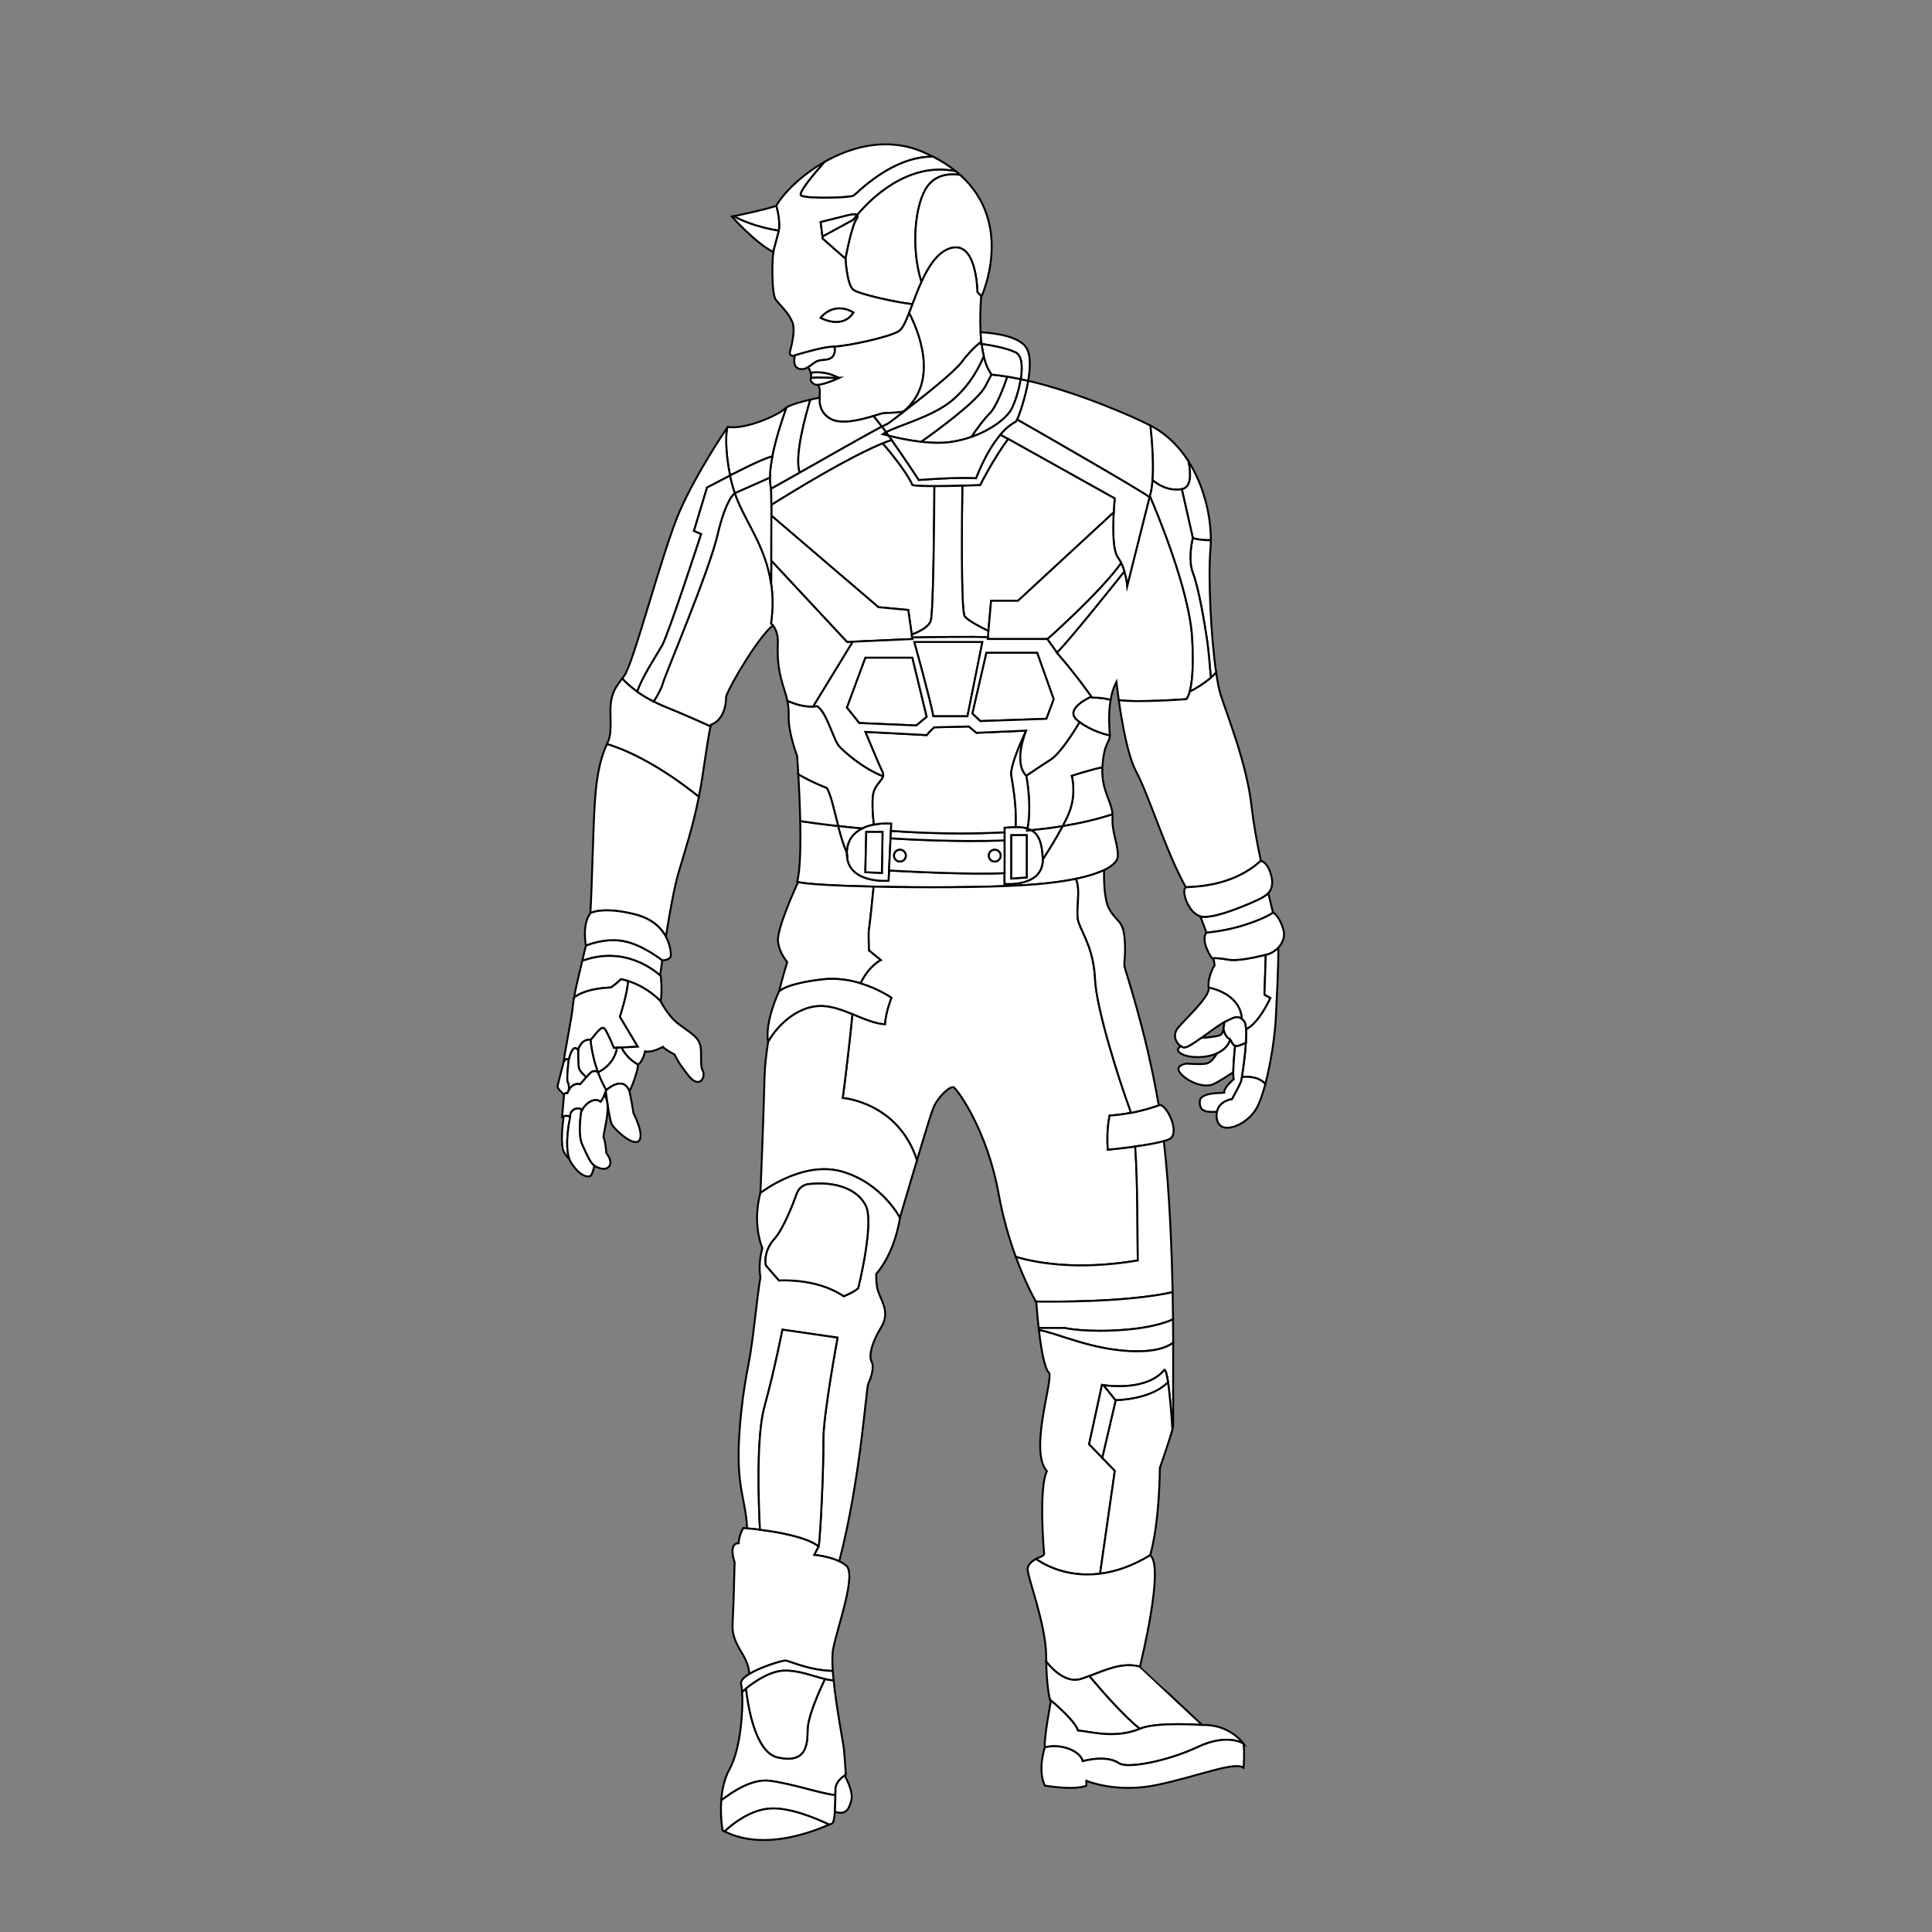 <?xml version="1.0" encoding="utf-8"?>
<!-- Generator: Adobe Illustrator 25.2.0, SVG Export Plug-In . SVG Version: 6.00 Build 0)  -->
<svg version="1.1" baseProfile="tiny" id="Layer_1" xmlns="http://www.w3.org/2000/svg" xmlns:xlink="http://www.w3.org/1999/xlink"
	 x="0px" y="0px" viewBox="0 0 1000 1000" overflow="visible" xml:space="preserve">
<rect x="0" y="0" width="1000" height="1000" fill="#808080" stroke="none"/>
<path fill="#FFFFFF" stroke="#000000" stroke-miterlimit="10" d="M496.99,90.55c-4.22-0.66-11.93-0.79-16.78,5.68
	c-6.61,8.82-8.87,31.83-3.25,49.69c-1.74,3.83-3.26,7.83-4.64,11.51c-7.6-0.71-27.45-5.06-30.61-7.38c-3.38-2.5-4.1-16.22-4.1-16.22
	s3.03-16.75,5.71-20.49c0.79-1.1,0.74-1.73,0.28-2.06c6.01-7.22,25.73-27.91,51.02-22.73C495.45,89.21,496.23,89.87,496.99,90.55z"
	/>
<path fill="#FFFFFF" stroke="#000000" stroke-miterlimit="10" d="M482.91,81.08c-21.44-0.13-39.19,18.98-41.02,20.14
	c-1.96,1.25-24.59,1.78-27.27,0c-1.76-1.17,6.3-10.85,12-17.32c14.31-8.2,32.76-13.03,50.91-5.32
	C479.42,79.38,481.21,80.22,482.91,81.08z"/>
<path fill="#FFFFFF" stroke="#000000" stroke-miterlimit="10" d="M443.6,111.28c6.01-7.22,25.73-27.91,51.02-22.73
	c-3.33-2.67-7.18-5.18-11.69-7.47c-0.01,0-0.01,0-0.02,0c-21.44-0.13-39.19,18.98-41.02,20.14c-1.96,1.25-24.59,1.78-27.27,0
	c-1.76-1.17,6.3-10.85,12-17.32c-12.17,6.98-21.35,16.39-24.81,22.62c0.91,3.3,1.94,8.42,1.29,12.92l-2.93,10.91
	c0.07,0.04,0.13,0.07,0.2,0.1c-0.72,1.96-1.25,21.56,1.24,24.77c2.5,3.21,6.42,6.41,8.56,11.58c1.52,3.68-0.21,11.34-1.33,15.44
	c-0.32,1.18,0.78,2.24,1.94,1.89c0.22-0.06,0.44-0.13,0.68-0.21c5.34-1.6,15.45-4.46,19.56-4.46c0.25,0,0.53-0.01,0.85-0.03
	c6.8-0.36,27.58-4.59,33.37-7.99c1.8-1.05,3.48-4.71,5.35-9.48c0.56-1.42,1.13-2.95,1.73-4.53c-7.6-0.71-27.45-5.06-30.61-7.38
	c-3.38-2.5-4.1-16.22-4.1-16.22l-11.76-10.33l-0.14-1.11l-0.93-7.45l14.26-3.56C439.04,111.38,442.5,110.49,443.6,111.28z
	 M441.71,161.75c-5.82,9.03-16.93,2.74-16.93,2.74S431.26,155.69,441.71,161.75z"/>
<path fill="#FFFFFF" stroke="#000000" stroke-miterlimit="10" d="M403.1,119.44c-11.92-2.01-19.51-5.39-23.38-7.53
	c3.33-0.67,14.96-3.07,22.07-5.35c0.01-0.01,0.01-0.03,0.02-0.04C402.72,109.82,403.75,114.94,403.1,119.44z"/>
<path fill="#FFFFFF" stroke="#000000" stroke-miterlimit="10" d="M403.1,119.44l-2.93,10.91c-8.56-4.05-21.37-18.26-21.37-18.26
	s0.33-0.06,0.92-0.18C383.59,114.05,391.18,117.43,403.1,119.44z"/>
<path fill="#FFFFFF" stroke="#000000" stroke-miterlimit="10" d="M508.01,153.44l-0.16-0.17l-1.98-2.15c0,0-0.18-28.16-14.97-22.28
	c-6.07,2.41-10.46,9.41-13.94,17.08c-5.62-17.86-3.36-40.87,3.25-49.69c4.85-6.47,12.56-6.34,16.78-5.68l0.01,0.01
	C525.44,115.99,508.01,153.44,508.01,153.44z"/>
<path fill="#FFFFFF" stroke="#000000" stroke-miterlimit="10" d="M443.32,113.34c-2.68,3.74-5.71,20.49-5.71,20.49l-11.76-10.33
	l-0.14-1.11l16-8.7c0,0,0.65-0.92,1.89-2.41C444.06,111.61,444.11,112.24,443.32,113.34z"/>
<path fill="#FFFFFF" stroke="#000000" stroke-miterlimit="10" d="M443.6,111.28c-1.24,1.49-1.89,2.41-1.89,2.41l-16,8.7l-0.93-7.45
	l14.26-3.56C439.04,111.38,442.5,110.49,443.6,111.28z"/>
<path fill="#FFFFFF" stroke="#000000" stroke-miterlimit="10" d="M430.54,185.04c-2.13,1.66-4.63,0.95-7.24,1.78
	c-1.49,0.47-3.09,2.1-4.97,3.19c-1.41,0.84-2.99,1.36-4.78,0.85c-3.09-0.89-2.56-4.94-2.09-6.94c5.34-1.6,15.45-4.46,19.56-4.46
	c0.25,0,0.53-0.01,0.85-0.03C432.64,181.25,431.9,183.99,430.54,185.04z"/>
<path fill="#FFFFFF" stroke="#000000" stroke-miterlimit="10" d="M434.23,195.61c0,0-0.03,0.02-0.1,0.05
	c-1.11,0.1-10.25-0.48-14.4-0.05c0.26-0.78,0.17-1.71-0.11-2.66C422.51,192.45,428.01,192.22,434.23,195.61z"/>
<path fill="#FFFFFF" stroke="#000000" stroke-miterlimit="10" d="M467.69,213c-4.74,1.03-8.94,0.41-11.72,1.15
	c-0.84,0.22-2.17,0.65-3.8,1.15c-6.22,1.9-16.93,4.82-22.58,1.34c-5.03-3.1-5.5-7.45-5.38-10.82c0.05-1.41,0.2-2.64,0.16-3.55
	c-0.05-1.27-0.51-2.32-1.05-3.11c3.55-0.2,9.94-3.1,10.81-3.5c0.1-0.01,0.14-0.03,0.1-0.05c-6.22-3.39-11.72-3.16-14.61-2.66
	c-0.29-1.02-0.8-2.06-1.29-2.94c1.88-1.09,3.48-2.72,4.97-3.19c2.61-0.83,5.11-0.12,7.24-1.78c1.36-1.05,2.1-3.79,1.33-5.61
	c6.8-0.36,27.58-4.59,33.37-7.99c1.8-1.05,3.48-4.71,5.35-9.48C474.96,170.34,486.73,197.22,467.69,213z"/>
<path fill="#FFFFFF" stroke="#000000" stroke-miterlimit="10" d="M434.13,195.66c-0.87,0.4-7.26,3.3-10.81,3.5h-0.01
	c-0.68,0.04-1.26-0.02-1.67-0.22c-2.73-1.31-1.91-3.33-1.91-3.33C423.88,195.18,433.02,195.76,434.13,195.66z"/>
<path fill="#FFFFFF" stroke="#000000" stroke-miterlimit="10" d="M452.34,409.59c-1.6,4.76,0,17.24,0,17.24
	c-2.02,0.39-4.15,1.02-6.13,2.01c-4.43-0.41-8.57-0.85-12.35-1.28c-2.16-8.23-3.9-16.49-5.87-19.63
	c-6.35-2.48-11.48-5.18-14.78-7.09c-0.33-5.77-0.61-9.54-0.61-9.54s-4.63-12-4.39-20.56c0.09-3.25-0.18-5.73-0.65-8.02
	c3.88,1.72,8.66,3.2,13.34,3c0.7-0.03,1.4-0.1,2.1-0.21c4.99,3.21,8.44,17.47,11.35,20.68c2.5,2.75,11.63,11.14,22.72,15.6
	C456.54,404.02,453.58,405.93,452.34,409.59z"/>
<path fill="#FFFFFF" stroke="#000000" stroke-miterlimit="10" d="M575.84,421.5c-8.03,2.63-16.74,4.63-25.83,6.12
	c1.51-2.85,2.8-5.54,3.62-7.75c3.57-9.62,1.07-18.36,1.07-18.36s10-3.23,15.89-4.39C569.93,408.84,575.41,414.74,575.84,421.5z"/>
<path fill="#FFFFFF" stroke="#000000" stroke-miterlimit="10" d="M574.44,380.62c-0.02,3.95-2.9,3.34-3.82,15.9
	c-0.01,0.2-0.03,0.4-0.03,0.6c-5.89,1.16-15.89,4.39-15.89,4.39s2.5,8.74-1.07,18.36c-0.82,2.21-2.11,4.9-3.62,7.75
	c-5.26,0.86-10.65,1.55-16.11,2.1c-0.64-0.38-1.34-0.67-2.09-0.9v-0.01c2.39-12.31-0.63-27.3-0.63-27.3s6.24-4.27,12.65-8.37
	c4.79-3.06,11.75-14.01,14.98-19.38C564.67,377.95,570.77,379.82,574.44,380.62z"/>
<path fill="#FFFFFF" stroke="#000000" stroke-miterlimit="10" d="M574.43,380.13c0.01,0.17,0.01,0.34,0.01,0.49
	c-3.67-0.8-9.77-2.67-15.63-6.86c-0.24-0.17-0.48-0.34-0.72-0.52c-6.74-5.04,1.47-10.17,6.74-12.71c0.24,0.34,0.37,0.53,0.37,0.53
	s5.92-0.09,9.64,1.22C573.49,370.04,574.3,377.6,574.43,380.13z"/>
<path fill="#FFFFFF" stroke="#000000" stroke-miterlimit="10" d="M578.58,443.22c-0.14,2.29-2.29,4.81-7.15,7.14
	c-3.42,1.65-8.19,3.2-14.54,4.52c-7.08,1.46-16.13,2.63-27.49,3.31c-20.05,1.19-51.78,1.31-77.2,0.73
	c-19.35-0.43-35.05-1.28-39.12-2.36h-0.01c-0.19-0.05-0.34-0.1-0.47-0.15c1.63-5.91,1.87-18.72,1.6-31.42
	c4.07,0.61,10.9,1.58,19.66,2.57c1.29,4.96,2.73,9.9,4.47,13.72v0.01c-0.33,16.48,21.58,14.58,21.58,14.58l0.25-5.31
	c7.79,0.44,42.37,2.27,59.79,1.35v5.57c0,0,19.82,1.91,19.79-12.64c2.62-4.07,6.96-11,10.27-17.22c9.09-1.49,17.8-3.49,25.83-6.12
	c0.04,0.54,0.04,1.09,0.01,1.64C575.38,430.74,578.94,437.51,578.58,443.22z"/>
<path fill="#FFFFFF" stroke="#000000" stroke-miterlimit="10" d="M433.86,427.56c-8.76-0.99-15.59-1.96-19.66-2.57
	c-0.19-8.9-0.62-17.76-0.99-24.15c3.3,1.91,8.43,4.61,14.78,7.09C429.96,411.07,431.7,419.33,433.86,427.56z"/>
<path fill="#FFFFFF" stroke="#000000" stroke-miterlimit="10" d="M441.42,332.15l-20.52,33.57c-4.68,0.2-9.46-1.28-13.34-3v-0.01
	c-0.79-3.74-2.14-6.92-3.39-11.93c-2.02-8.08-1.67-14.85-1.55-18.41c0.1-3.05-0.75-6.54-2.56-8.67c-0.31-0.36-0.64-0.69-1-0.96
	c1.11-7.67,0.99-14.47,0.08-20.62c0.03-2.89,0.06-7.15,0.08-11.97l39.28,42.13L441.42,332.15z"/>
<path fill="#FFFFFF" stroke="#000000" stroke-miterlimit="10" d="M407.12,210.87c-1.96,5.43-5.45,15.74-7.34,25.34v0.01
	c-6.07,1.52-21.89,9.93-21.89,9.93c-2.61-12.24-2.3-23.39-1.28-25.08c0.02-0.03,0.03-0.05,0.04-0.06c0-0.02,0.01-0.03,0.01-0.03
	c9.54,1.52,26.47-6.33,29.59-9.45C406.47,211.31,406.76,211.09,407.12,210.87z"/>
<path fill="#FFFFFF" stroke="#000000" stroke-miterlimit="10" d="M413.97,244.62c-7.69,4.36-13.59,7.7-14.85,8.35
	c-0.46-1.63-0.65-3.6-0.63-5.78c0.03-3.29,0.53-7.06,1.29-10.97v-0.01c1.89-9.6,5.38-19.91,7.34-25.34
	c2.44-1.51,7.8-2.98,12.33-4.02C417.2,214.24,410.96,236.35,413.97,244.62z"/>
<path fill="#FFFFFF" stroke="#000000" stroke-miterlimit="10" d="M456.46,220.78c-8.5,4.54-28.46,15.89-42.49,23.84
	c-3.01-8.27,3.23-30.38,5.48-37.77c1.8-0.42,3.46-0.77,4.76-1.03c-0.12,3.37,0.35,7.72,5.38,10.82c5.65,3.48,16.36,0.56,22.58-1.34
	C453.46,216.84,454.92,218.71,456.46,220.78z"/>
<path fill="#FFFFFF" stroke="#000000" stroke-miterlimit="10" d="M615.83,357.92c-0.87,3.25-1.78,3.98-1.78,3.98
	s-25.74,1.9-34.98,0.47c-0.5-3.56-0.92-6.82-1.23-9.5c-1.51,2.94-2.44,6.19-3,9.41c-3.72-1.31-9.64-1.22-9.64-1.22
	s-0.13-0.19-0.37-0.53c-1.67-2.35-8.66-12.09-16.5-21.12l-0.03-0.05l-1.2-1.67c6.02-5.79,28.86-34.39,34.89-41.97
	c1.19,3.96,1.47,7.42,1.47,7.42l11.52-45.8c0.07-0.2,0.14-0.41,0.21-0.62c3.75,8.69,20.47,48.68,21.89,73.51
	C617.97,345.8,616.93,353.84,615.83,357.92z"/>
<path fill="#FFFFFF" stroke="#000000" stroke-miterlimit="10" d="M521.42,194.94c-1.9,5.65-5.74,15.83-9.31,19.27
	c-2.6,2.5-6.31,7.57-9.28,11.95h-0.01c-3.43,1.2-7.14,2.13-11.03,2.66c-4.67,0.63-9.94,0.44-15.06-0.14
	c9.22-6.54,29.26-21.2,33.24-28.73c1.33-2.52,2.39-4.57,3.22-6.2c0.04,0.05,0.07,0.09,0.11,0.14
	C515.93,194.13,518.64,194.48,521.42,194.94z"/>
<path fill="#FFFFFF" stroke="#000000" stroke-miterlimit="10" d="M528.33,196.24c-0.95,5.99-3.07,12.25-4.64,15.29
	c-2.41,4.71-10.32,10.94-20.86,14.63c2.97-4.38,6.68-9.45,9.28-11.95c3.57-3.44,7.41-13.62,9.31-19.27
	C523.69,195.31,526,195.75,528.33,196.24z"/>
<path fill="#FFFFFF" stroke="#000000" stroke-miterlimit="10" d="M513.19,193.75c-0.83,1.63-1.89,3.68-3.22,6.2
	c-3.98,7.53-24.02,22.19-33.24,28.73c-6.3-0.72-12.37-2.03-16.77-3.13c-0.45-0.64-0.91-1.26-1.36-1.88
	c6.92-3.69,24.29-8.05,34.44-16.65c9.54-8.09,14.39-18.37,16.15-22.75C510.08,188.04,511.38,191.32,513.19,193.75z"/>
<path fill="#FFFFFF" stroke="#000000" stroke-miterlimit="10" d="M521.85,227.22c-7.72,10.37-14.47,23.88-14.47,23.88
	s-3.97,0.16-9.27,0.3c-4.41,0.12-9.75,0.23-14.47,0.23c-5.24,0-9.72-0.13-11.39-0.53c-2.91-6.77-12.11-17.79-15.43-21.66
	c1.67-0.68,3.24-1.27,4.68-1.74c7.07,9.98,14.07,20.73,14.07,20.73s20.5-1.61,29.59-0.9c4.5-11.37,9-18.31,12.65-22.56
	L521.85,227.22z"/>
<path fill="#FFFFFF" stroke="#000000" stroke-miterlimit="10" d="M596.57,248.53c-0.24,3.13-0.67,5.96-1.38,8.19
	c-0.07,0.21-0.14,0.42-0.21,0.62c-5.64-4.19-58.38-34.4-68.53-40.2c1.36-3.02,4.28-11.61,5.73-20.04
	c26.23,6.15,54.41,18.58,63.3,23.18C596.18,226.59,597.29,238.95,596.57,248.53z"/>
<path fill="#FFFFFF" stroke="#000000" stroke-miterlimit="10" d="M611.71,253.2c-0.05,0.02-0.11,0.03-0.16,0.04
	c-6.96,1.06-12.35-2.47-14.98-4.71c0.72-9.58-0.39-21.94-1.09-28.25c0.65,0.34,1.2,0.63,1.64,0.88c7.68,4.36,13.65,10.66,18.15,17.8
	C616.54,245.52,616.59,252.32,611.71,253.2z"/>
<path fill="#FFFFFF" stroke="#000000" stroke-miterlimit="10" d="M626.73,279.61c-5.75,0.12-9.31-1.07-9.31-1.07l-0.03-0.11
	l-0.39-1.75l-5.29-23.48c4.88-0.88,4.83-7.68,3.56-14.24C623.45,251.93,626.79,267.68,626.73,279.61z"/>
<path fill="#FFFFFF" stroke="#000000" stroke-miterlimit="10" d="M652.62,445.55c-14,12.78-32.21,13.35-38.84,13.71
	c-10.55-19.01-18.85-47.14-25.81-60.12c-4.09-7.64-7.09-24.11-8.9-36.77c9.24,1.43,34.98-0.47,34.98-0.47s0.91-0.73,1.78-3.98
	c3.3-1.66,7.25-4.03,10.88-7.2c0.95-0.83,1.87-1.71,2.76-2.65c0.73,4.98,1.53,9.07,2.4,11.74c4.1,12.66,13.55,35.82,16.04,58.28
	C648.84,426.44,650.64,436.21,652.62,445.55z"/>
<path fill="#FFFFFF" stroke="#000000" stroke-miterlimit="10" d="M658.91,472.38c0,0-3.1,2.56-13.79,6.12
	c-10.69,3.57-20.7,4.23-20.7,4.23c-0.9-2.66-1.95-5.51-3.18-8.46c6.54,2.02,27.44-7.29,30.89-9.07c1.45-0.75,3.06-1.62,4.3-2.93
	C657.34,466.05,658.19,469.49,658.91,472.38z"/>
<path fill="#FFFFFF" stroke="#000000" stroke-miterlimit="10" d="M657.59,516.52c0,0-5.81,13.09-12.66,16.27
	c-0.15-2.09-0.49-3.67-1.12-4.38c-0.35-0.4-0.7-0.73-1.04-1c-0.92-13.6-17.14-16.2-17.14-16.2c-0.8-4.64,2.5-11.08,2.97-11.37
	c0.13-0.08-0.03-1.51-0.53-3.92c1.17-0.04,3.67,0.02,7.54,0.76c5.17,0.99,15.32-1.48,19.54-2.51l-0.65,20.69L657.59,516.52z"/>
<path fill="#FFFFFF" stroke="#000000" stroke-miterlimit="10" d="M642.77,527.41c-2.74-2.15-5.15-0.11-9.12,1.71
	c-0.27,0.13-0.58,0.29-0.91,0.48c-2.6,1.48-6.92,4.77-10.91,7.62c-3.84,2.75-7.37,5.08-8.76,5c-0.6-0.04-1.25-0.28-1.86-0.68
	c-2.49-1.6-4.53-5.77-1.53-9.48c3.75-4.63,16.76-16.22,15.95-20.85C625.63,511.21,641.85,513.81,642.77,527.41z"/>
<path fill="#FFFFFF" stroke="#000000" stroke-miterlimit="10" d="M660.39,526.36c-0.43,9.36-2.53,23.68-5.45,34.73
	c-3.74-4.3-10.2-3.82-12.19-3.56c0.59-3.57,1.71-11.22,2.1-17.84c0.15-2.56,0.2-4.95,0.08-6.9c6.85-3.18,12.66-16.27,12.66-16.27
	l-3.09-1.66l0.65-20.69c0.34-0.08,0.64-0.16,0.9-0.22c1.55-0.37,3.81-1.6,5.61-3.51C661.76,501.12,660.83,516.57,660.39,526.36z"/>
<path fill="#FFFFFF" stroke="#000000" stroke-miterlimit="10" d="M654.94,561.09c-1.39,5.26-2.96,9.77-4.62,12.67
	c-5.17,9-19.16,14.35-20.5,5.26c-0.2-1.37-0.16-2.57,0.06-3.6c1.17-5.79,7.78-6.56,7.78-6.56s4.37-7.93,4.73-9.36
	c0.05-0.2,0.18-0.9,0.36-1.97C644.74,557.27,651.2,556.79,654.94,561.09z"/>
<path fill="#FFFFFF" stroke="#000000" stroke-miterlimit="10" d="M507.93,176.75c-0.38,0.31-0.81,0.67-1.27,1.08
	c-2.38,2.07-5.7,5.31-8.81,9.53c-3.87,5.24-19.98,17.97-29.92,25.59c-0.08,0.02-0.16,0.04-0.24,0.05
	c19.04-15.78,7.27-42.66,2.9-51.04c0.56-1.42,1.13-2.95,1.73-4.53c1.38-3.68,2.9-7.68,4.64-11.51c3.48-7.67,7.87-14.67,13.94-17.08
	c14.79-5.88,14.97,22.28,14.97,22.28l1.98,2.15c-0.4,5.55-0.65,12.21-0.3,18.68C507.64,173.57,507.76,175.18,507.93,176.75z"/>
<path fill="#FFFFFF" stroke="#000000" stroke-miterlimit="10" d="M532.18,197.1c-1.45,8.43-4.37,17.02-5.73,20.04
	c-0.29,0.65-0.5,1.04-0.62,1.12c-0.58,0.41-3.71,1.69-8.02,6.71c-3.65,4.25-8.15,11.19-12.65,22.56c-9.09-0.71-29.59,0.9-29.59,0.9
	s-7-10.75-14.07-20.73c-0.52-0.72-1.03-1.44-1.54-2.15c4.4,1.1,10.47,2.41,16.77,3.13c5.12,0.58,10.39,0.77,15.06,0.14
	c3.89-0.53,7.6-1.46,11.03-2.66h0.01c10.54-3.69,18.45-9.92,20.86-14.63c1.57-3.04,3.69-9.3,4.64-15.29
	C529.61,196.51,530.89,196.8,532.18,197.1z"/>
<path fill="#FFFFFF" stroke="#000000" stroke-miterlimit="10" d="M532.18,197.1c-1.29-0.3-2.57-0.59-3.85-0.86
	c1-6.3,0.71-12.29-2.85-13.93c-4.99-2.3-13.17-3.69-17.4-4.28c-0.05-0.42-0.1-0.85-0.15-1.28c-0.17-1.57-0.29-3.18-0.38-4.8
	c8.21,0.49,20.62,2.29,23.98,8.57C533.53,184.25,533.29,190.63,532.18,197.1z"/>
<path fill="#FFFFFF" stroke="#000000" stroke-miterlimit="10" d="M528.33,196.24c-2.33-0.49-4.64-0.93-6.91-1.3
	c-2.78-0.46-5.49-0.81-8.12-1.05c-0.04-0.05-0.07-0.09-0.11-0.14c-1.81-2.43-3.11-5.71-4-9.48c0-0.01,0-0.01,0-0.01
	c-0.48-1.97-0.84-4.05-1.11-6.23c4.23,0.59,12.41,1.98,17.4,4.28C529.04,183.95,529.33,189.94,528.33,196.24z"/>
<path fill="#FFFFFF" stroke="#000000" stroke-miterlimit="10" d="M594.98,257.34l-11.52,45.8c0,0-0.28-3.46-1.47-7.42
	c-0.43-1.41-0.97-2.88-1.66-4.28c-0.5-1.03-1.08-2.02-1.75-2.92c-2.7-3.64-2.57-15.48-2.14-23.3c0.05-0.89,0.1-1.73,0.15-2.5
	c0.2-2.85,0.39-4.73,0.39-4.73l-55.13-30.77l-4.04-2.25c4.31-5.02,7.44-6.3,8.02-6.71c0.12-0.08,0.33-0.47,0.62-1.12
	C536.6,222.94,589.34,253.15,594.98,257.34z"/>
<path fill="#FFFFFF" stroke="#000000" stroke-miterlimit="10" d="M629.47,348.07c-0.89,0.94-1.81,1.82-2.76,2.65
	c-0.35-4.45-1.16-14.21-1.97-19.6c-1.07-7.13-4.1-26.2-7.32-34.58c-2.27-5.88-0.99-13.88-0.03-18.11l0.03,0.11
	c0,0,3.56,1.19,9.31,1.07c-0.01,1.63-0.08,3.17-0.21,4.64C625.26,298.6,626.77,329.47,629.47,348.07z"/>
<path fill="#FFFFFF" stroke="#000000" stroke-miterlimit="10" d="M615.83,357.92c1.1-4.08,2.14-12.12,1.25-27.69
	c-1.42-24.83-18.14-64.82-21.89-73.51c0.71-2.23,1.14-5.06,1.38-8.19c2.63,2.24,8.02,5.77,14.98,4.71c0.05-0.01,0.11-0.02,0.16-0.04
	l5.29,23.48l0.39,1.75c-0.96,4.23-2.24,12.23,0.03,18.11c3.22,8.38,6.25,27.45,7.32,34.58c0.81,5.39,1.62,15.15,1.97,19.6
	C623.08,353.89,619.13,356.26,615.83,357.92z"/>
<path fill="#FFFFFF" stroke="#000000" stroke-miterlimit="10" d="M656.43,462.27c-1.24,1.31-2.85,2.18-4.3,2.93
	c-3.45,1.78-24.35,11.09-30.89,9.07c-6.53-2.02-9.96-13.65-7.46-15.01c6.63-0.36,24.84-0.93,38.84-13.71h0.01
	c0.26,0.05,3.73,0.8,5.44,8C659.1,457.87,658.11,460.49,656.43,462.27z"/>
<path fill="#FFFFFF" stroke="#000000" stroke-miterlimit="10" d="M661.66,490.44c-1.8,1.91-4.06,3.14-5.61,3.51
	c-0.26,0.06-0.56,0.14-0.9,0.22c-4.22,1.03-14.37,3.5-19.54,2.51c-3.87-0.74-6.37-0.8-7.54-0.76c-0.51,0.02-0.77,0.05-0.77,0.05
	s-6.18-8.79-2.88-13.24c0,0,10.01-0.66,20.7-4.23c10.69-3.56,13.79-6.12,13.79-6.12s0,0,0.01,0c0.21,0.08,2.92,1.19,5.21,8.26
	C665.44,484.71,663.89,488.09,661.66,490.44z"/>
<path fill="#FFFFFF" stroke="#000000" stroke-miterlimit="10" d="M452.34,426.83c-2.02,0.39-4.15,1.02-6.13,2.01
	c-4.19,2.07-7.68,5.75-7.88,12.22c0,0.07-0.01,0.15,0,0.22v0.01c-0.33,16.48,21.58,14.58,21.58,14.58l0.25-5.31l0.8-16.66l0.18-3.84
	l0.18-3.81C461.32,426.25,457.14,425.89,452.34,426.83z M456.45,451.83l-8.56-0.39l0.48-20.82h8.43L456.45,451.83z"/>
<path fill="#FFFFFF" stroke="#000000" stroke-miterlimit="10" d="M446.21,428.84c-4.19,2.07-7.68,5.75-7.88,12.22
	c0,0.07-0.01,0.15,0,0.22c-1.74-3.82-3.18-8.76-4.47-13.72C437.64,427.99,441.78,428.43,446.21,428.84z"/>
<path fill="#FFFFFF" stroke="#000000" stroke-miterlimit="10" d="M539.73,444.29c-0.28-8.1-2.15-12.47-5.83-14.57
	c-0.77,0.07-1.55,0.15-2.33,0.22c0.09-0.37,0.17-0.74,0.24-1.12v-0.01c-1.72-0.54-3.72-0.76-6.03-0.75
	c-1.76,0.01-3.7,0.13-5.83,0.37v29.05c0,0,19.82,1.91,19.79-12.64C539.74,444.66,539.74,444.48,539.73,444.29z M531.42,454.15
	l-7.96,0.59v-22.45h7.96V454.15z"/>
<path fill="#FFFFFF" stroke="#000000" stroke-miterlimit="10" d="M550.01,427.62c-3.31,6.22-7.65,13.15-10.27,17.22
	c0-0.18,0-0.36-0.01-0.55c-0.28-8.1-2.15-12.47-5.83-14.57C539.36,429.17,544.75,428.48,550.01,427.62z"/>
<polygon fill="#FFFFFF" stroke="#000000" stroke-miterlimit="10" points="456.8,430.62 456.45,451.83 447.89,451.44 448.37,430.62 
	"/>
<polygon fill="#FFFFFF" stroke="#000000" stroke-miterlimit="10" points="531.42,432.29 531.42,454.15 523.46,454.74 523.46,432.29 
	"/>
<path fill="#FFFFFF" stroke="#000000" stroke-miterlimit="10" d="M460.96,433.9l-0.8,16.66c7.79,0.44,42.37,2.27,59.79,1.35v-16.94
	C495.08,436,466.72,434.28,460.96,433.9z M465.79,445.93c-1.68,0-3.05-1.37-3.05-3.05c0-1.69,1.37-3.05,3.05-3.05
	c1.69,0,3.06,1.36,3.06,3.05C468.85,444.56,467.48,445.93,465.79,445.93z M514.86,445.93c-1.68,0-3.05-1.37-3.05-3.05
	c0-1.69,1.37-3.05,3.05-3.05c1.69,0,3.06,1.36,3.06,3.05C517.92,444.56,516.55,445.93,514.86,445.93z"/>
<path fill="#FFFFFF" stroke="#000000" stroke-miterlimit="10" d="M468.85,442.88c0,1.68-1.37,3.05-3.06,3.05
	c-1.68,0-3.05-1.37-3.05-3.05c0-1.69,1.37-3.05,3.05-3.05C467.48,439.83,468.85,441.19,468.85,442.88z"/>
<path fill="#FFFFFF" stroke="#000000" stroke-miterlimit="10" d="M517.92,442.88c0,1.68-1.37,3.05-3.06,3.05
	c-1.68,0-3.05-1.37-3.05-3.05c0-1.69,1.37-3.05,3.05-3.05C516.55,439.83,517.92,441.19,517.92,442.88z"/>
<path fill="#FFFFFF" stroke="#000000" stroke-miterlimit="10" d="M365.97,252.35l-6.77,22.45l3.74,1.61c0,0-16.93,51.86-20.14,57.56
	c-2.8,4.98-10.64,16.77-12.93,24.06c-3.53-2.5-6.07-4.89-7.83-6.83c0.3-0.4,0.63-0.82,0.98-1.25c4.75-5.94,19.96-65.35,28.99-85.78
	c8.7-19.7,23.52-41.54,24.6-43.1c-1.02,1.69-1.33,12.84,1.28,25.08L365.97,252.35z"/>
<path fill="#FFFFFF" stroke="#000000" stroke-miterlimit="10" d="M361.75,412.35v0.01c-3.1,15.73-7.14,27.63-10.66,39.77
	c-2.17,7.45-4.56,20.92-6.43,32.66c-2.39-4.45-6.98-9.19-15.76-11.45c-16.92-4.37-23.32-0.7-23.32-0.7
	c0.92-15.74,1.35-42.03,2.29-57.14c1.14-18.2,4.1-25.39,6.3-30.43C320.44,386.89,337.83,393.23,361.75,412.35z"/>
<path fill="#FFFFFF" stroke="#000000" stroke-miterlimit="10" d="M367.75,375.92c-0.39,1.84-1.49,7.65-3.92,24.35
	c-0.63,4.29-1.32,8.29-2.08,12.08c-23.92-19.12-41.31-25.46-47.58-27.28c0.23-0.51,0.44-1,0.65-1.47c2.23-5.16,0.63-14.25,1.34-19.6
	c0.66-4.96,1.91-7.69,5.88-12.8c1.76,1.94,4.3,4.33,7.83,6.83c2.37,1.68,5.18,3.41,8.5,5.07c1.71,0.87,3.57,1.71,5.56,2.53
	C354.79,370.08,362.77,373.63,367.75,375.92z"/>
<path fill="#FFFFFF" stroke="#000000" stroke-miterlimit="10" d="M342.79,497.04c-0.5,3.39-0.89,6.14-1.13,7.88
	c-2.47-2.29-18.24-15.69-40.29-7.57c0.67-2.81,1.33-5.51,1.88-7.91c0,0,0,0,0.01-0.01c0.37-0.16,9.53-4.11,19.31-2.37
	C332.55,488.84,342.78,497.04,342.79,497.04C342.78,497.04,342.78,497.04,342.79,497.04z"/>
<path fill="#FFFFFF" stroke="#000000" stroke-miterlimit="10" d="M342,518.34c-0.06-0.07-0.13-0.13-0.19-0.19
	c-6.04-6.19-12.69-9.08-16.72-10.36v-0.01c-2.31-0.73-3.76-0.94-3.76-0.94s-1.61,1.96-5.17,4.28c-10.82,0.49-16.36,3.11-19.05,5.23
	c0.89-4.9,2.63-12.23,4.26-19c22.05-8.12,37.82,5.28,40.29,7.57c0.22,0.2,0.34,0.32,0.34,0.32S342.89,511.3,342,518.34z"/>
<path fill="#FFFFFF" stroke="#000000" stroke-miterlimit="10" d="M330.15,541.77l-8.46,0.43l-2.41,0.12l-1.52,0.08
	c0,0-3.65-8.74-4.9-9.98c-1.25-1.25-2.85,0.53-6.95,5.7c-0.09,0-0.18,0-0.28,0.01c-2.18,0.01-4.41,0.36-6.35,5
	c-0.05,0.11-0.09,0.22-0.14,0.34c-2.85-4.01-4.81,5.43-4.81,5.43s-0.98-1.87-2.41,0.54c-0.01-0.09-0.01-0.2-0.01-0.33
	c0.01-0.02,0.01-0.03,0.01-0.03c0.13-3.78,4.21-22.78,4.63-28.78c0.07-0.98,0.27-2.32,0.56-3.94v-0.01
	c2.69-2.12,8.23-4.74,19.05-5.23c3.56-2.32,5.17-4.28,5.17-4.28s1.45,0.21,3.76,0.94v0.01c-0.2,6.28-4.21,18.48-4.21,18.48
	L330.15,541.77z"/>
<path fill="#FFFFFF" stroke="#000000" stroke-miterlimit="10" d="M400.06,323.7c-7.34,5.77-21.87,30.21-24.2,36.71
	c-0.14,12.83-7.93,14.73-7.93,14.73s-0.05,0.18-0.18,0.78c-4.98-2.29-12.96-5.84-23.82-10.29c-1.99-0.82-3.85-1.66-5.56-2.53
	c1.88-3.05,4.04-6.88,4.61-9.17c1.07-4.28,23.88-57.74,28.37-76.99c4.48-19.25,9.02-21.72,9.02-21.72c0.44,1.31,0.93,2.62,1.46,3.9
	c5.06,12.25,14.65,24.75,17.31,43c0.91,6.15,1.03,12.95-0.08,20.62C399.42,323.01,399.75,323.34,400.06,323.7z"/>
<path fill="#FFFFFF" stroke="#000000" stroke-miterlimit="10" d="M380.37,255.22c0,0-4.54,2.47-9.02,21.72
	c-4.49,19.25-27.3,72.71-28.37,76.99c-0.57,2.29-2.73,6.12-4.61,9.17c-3.32-1.66-6.13-3.39-8.5-5.07
	c2.29-7.29,10.13-19.08,12.93-24.06c3.21-5.7,20.14-57.56,20.14-57.56l-3.74-1.61l6.77-22.45l11.92-6.2
	C378.53,249.15,379.34,252.21,380.37,255.22z"/>
<path fill="#FFFFFF" stroke="#000000" stroke-miterlimit="10" d="M347.26,494.19c0.09,2.86-4.22,2.85-4.47,2.85
	c-0.01,0-0.01,0-0.01,0s-10.23-8.2-20.21-9.98c-9.78-1.74-18.94,2.21-19.31,2.37c-0.01,0.01-0.01,0.01-0.01,0.01
	s-2.13-10.92,2.33-16.8c0,0,6.4-3.67,23.32,0.7c8.78,2.26,13.37,7,15.76,11.45v0.01C346.89,488.92,347.22,492.78,347.26,494.19z"/>
<path fill="#FFFFFF" stroke="#000000" stroke-miterlimit="10" d="M509.19,184.26C509.19,184.26,509.19,184.26,509.19,184.26
	c-1.76,4.39-6.61,14.67-16.15,22.76c-10.15,8.6-27.52,12.96-34.44,16.65c-0.72-1-1.44-1.96-2.13-2.89c1.59-0.85,2.76-1.45,3.44-1.76
	c0,0,3.32-2.46,8.02-6.07c9.94-7.62,26.05-20.35,29.92-25.59c3.11-4.22,6.43-7.46,8.81-9.53c0.4,0.05,0.88,0.12,1.42,0.2
	C508.35,180.21,508.71,182.29,509.19,184.26z"/>
<path fill="#FFFFFF" stroke="#000000" stroke-miterlimit="10" d="M483.64,251.63c-0.06,11.87-0.41,65.58-1.89,69.81
	c-1.19,3.4-6.75,5.88-9.83,7.02l-1.81-12.73l-15.45-1.45l-55.39-47.39c0.01-2,0-3.89-0.02-5.61c10.58-6.64,39.78-24.59,57.57-31.84
	c3.32,3.87,12.52,14.89,15.43,21.66C473.92,251.5,478.4,251.63,483.64,251.63z"/>
<path fill="#FFFFFF" stroke="#000000" stroke-miterlimit="10" d="M399.22,290.15c-0.02,4.82-0.05,9.08-0.08,11.97
	c-2.66-18.25-12.25-30.75-17.31-43c-0.53-1.28-1.02-2.59-1.46-3.9l18.12-8.03c-0.02,2.18,0.17,4.15,0.63,5.78
	c0.07,1.39,0.12,4.4,0.13,8.31c0.02,1.72,0.03,3.61,0.02,5.61C399.29,274.1,399.26,282.79,399.22,290.15z"/>
<path fill="#FFFFFF" stroke="#000000" stroke-miterlimit="10" d="M399.78,236.22c-0.76,3.91-1.26,7.68-1.29,10.97l-18.12,8.03
	c-1.03-3.01-1.84-6.07-2.48-9.07C377.89,246.15,393.71,237.74,399.78,236.22z"/>
<path fill="#FFFFFF" stroke="#000000" stroke-miterlimit="10" d="M576.98,257.99c0,0-0.19,1.88-0.39,4.73
	c-0.05,0.77-0.1,1.61-0.15,2.5l-49.54,45.76H513l-1.4,15.6c-3.31-1.58-10.46-5.17-12.26-7.52c-2.13-2.76-1.4-56.36-1.23-67.66
	c5.3-0.14,9.27-0.3,9.27-0.3s6.75-13.51,14.47-23.88L576.98,257.99z"/>
<path fill="#FFFFFF" stroke="#000000" stroke-miterlimit="10" d="M580.33,291.44c-10.76,15.17-38.1,39.32-38.1,39.32h-31.01
	l0.08-0.89l0.3-3.29l1.4-15.6h13.9l49.54-45.76c-0.43,7.82-0.56,19.66,2.14,23.3C579.25,289.42,579.83,290.41,580.33,291.44z"/>
<path fill="#FFFFFF" stroke="#000000" stroke-miterlimit="10" d="M472.25,330.76l-30.83,1.39l-2.92,0.13l-39.28-42.13
	c0.04-7.36,0.07-16.05,0.05-23.26l55.39,47.39l15.45,1.45l1.81,12.73l0.22,1.51L472.25,330.76z"/>
<path fill="#FFFFFF" stroke="#000000" stroke-miterlimit="10" d="M519.95,430.78v4.19c-24.87,1.03-53.23-0.69-58.99-1.07l0.18-3.84
	C478.91,431.29,499.53,431.92,519.95,430.78z"/>
<path fill="#FFFFFF" stroke="#000000" stroke-miterlimit="10" d="M531.08,378.4c-1.01,2.1-8.44,17.88-7.62,23.03
	c0.83,5.33,2.69,14.16,2.32,26.63c-1.76,0.01-3.7,0.13-5.83,0.37v2.35c-20.42,1.14-41.04,0.51-58.81-0.72l0.18-3.81
	c0,0-4.18-0.36-8.98,0.58c0,0-1.6-12.48,0-17.24c1.24-3.66,4.2-5.57,4.73-7.8c0.17-0.66,0.11-1.35-0.27-2.13
	c-1.66-3.37-8.91-20.84-8.91-20.84s27.72,1.37,31.77,1.67c1.8-2.26,3.82-4.04,3.82-4.04l18-0.42l3.92,3.27l25.78-1.13
	C531.18,378.17,531.15,378.25,531.08,378.4z"/>
<path fill="#FFFFFF" stroke="#000000" stroke-miterlimit="10" d="M531.81,428.81c-1.72-0.54-3.72-0.76-6.03-0.75
	c0.37-12.47-1.49-21.3-2.32-26.63c-0.82-5.15,6.61-20.93,7.62-23.03c-0.8,1.97-6.36,16.32,0.1,23.11
	C531.18,401.51,534.2,416.5,531.81,428.81z"/>
<polygon fill="#FFFFFF" stroke="#000000" stroke-miterlimit="10" points="545.44,361.9 541.63,372.05 507.38,373.24 503.26,369.32 
	510.52,337.83 536.88,337.83 "/>
<path fill="#FFFFFF" stroke="#000000" stroke-miterlimit="10" d="M508.49,332.28l-7.73,38.46c0,0-11.76,0-17.7,0
	c-1.31-7.72-9.86-38.46-9.86-38.46H508.49z"/>
<polygon fill="#FFFFFF" stroke="#000000" stroke-miterlimit="10" points="479.66,371.04 474.33,375.5 444.74,374.25 438.32,366.23 
	447.89,340.39 472.25,340.39 "/>
<path fill="#FFFFFF" stroke="#000000" stroke-miterlimit="10" d="M511.6,326.58l-0.3,3.29c-5.84-0.5-33.1-0.02-39.16,0.1l-0.22-1.51
	c3.08-1.14,8.64-3.62,9.83-7.02c1.48-4.23,1.83-57.94,1.89-69.81c4.72,0,10.06-0.11,14.47-0.23c-0.17,11.3-0.9,64.9,1.23,67.66
	C501.14,321.41,508.29,325,511.6,326.58z"/>
<path fill="#FFFFFF" stroke="#000000" stroke-miterlimit="10" d="M356.44,556.83c-5.8-7.22-7.31-11.05-7.31-11.05
	s-5.35-2.76-5.97-3.92c-1.16,0.45-5.7,3.12-9.27,2.32c0,0-1.07,5.34-3.74,6.86c-5.05-2.94-7.43-6.65-8.46-8.84l8.46-0.43l-9.27-15.5
	c0,0,4.01-12.2,4.21-18.48c4.03,1.28,10.68,4.17,16.72,10.36c1.62,2.95,5.12,8.7,9.37,11.86c5.88,4.37,9.44,6.24,10.96,9.98
	c1.51,3.74-0.09,11.32,1.6,14.26C365.44,557.19,362.23,564.05,356.44,556.83z"/>
<path fill="#FFFFFF" stroke="#000000" stroke-miterlimit="10" d="M325.78,564.85c-3.4-8.64-11.9-0.62-12.25-0.29
	c0-0.01,0-0.01,0-0.02c-0.09-0.65-0.13-1.03-0.13-1.03s-1.95-3.09-3.94-8.55c3.23-1.19,9.02-5.98,9.82-12.64l2.41-0.12
	c1.03,2.19,3.41,5.9,8.46,8.84C330.59,552.82,327.3,562.36,325.78,564.85z"/>
<path fill="#FFFFFF" stroke="#000000" stroke-miterlimit="10" d="M330.77,590.43c-2.85,3.29-12.47-5.62-13.99-8.29
	c-1.27-2.25-2.8-13.97-3.25-17.57v-0.01c0.35-0.33,8.85-8.35,12.25,0.29c0.72,2.59,2.14,11.41,2.14,11.41
	S333.62,587.13,330.77,590.43z"/>
<path fill="#FFFFFF" stroke="#000000" stroke-miterlimit="10" d="M319.28,542.32c-0.8,6.66-6.59,11.45-9.82,12.64
	c-1.57-4.28-3.15-10.01-3.83-16.83c0.1-0.01,0.19-0.01,0.28-0.01c4.1-5.17,5.7-6.95,6.95-5.7c1.25,1.24,4.9,9.98,4.9,9.98
	L319.28,542.32z"/>
<path fill="#FFFFFF" stroke="#000000" stroke-miterlimit="10" d="M294.46,564.19c-0.52,0.9-0.76,1.64-0.76,1.64
	s-1.42-0.44-1.78,0.98c-0.63-1.33-3.65-3.12-3.3-4.81c0.35-1.64,3.12-12.23,3.29-12.89c0,0.13,0,0.24,0.01,0.33
	c1.43-2.41,2.41-0.54,2.41-0.54s-1.25,10.43-0.36,11.41C294.5,560.89,294.53,562.77,294.46,564.19z"/>
<path fill="#FFFFFF" stroke="#000000" stroke-miterlimit="10" d="M309.46,554.96c-2.34-1.33-3.46-0.28-5.98,2.63
	c0,0-2.65-2.36-3.54-3.87s-0.66-10.59-0.66-10.59c1.94-4.64,4.17-4.99,6.35-5C306.31,544.95,307.89,550.68,309.46,554.96z"/>
<path fill="#FFFFFF" stroke="#000000" stroke-miterlimit="10" d="M303.48,557.59c-0.86,0.99-1.89,2.2-3.18,3.61
	c-3.04-0.75-4.9,1.38-5.84,2.99c0.07-1.42,0.04-3.3-0.49-3.88c-0.89-0.98,0.36-11.41,0.36-11.41s1.96-9.44,4.81-5.43
	c0.05-0.12,0.09-0.23,0.14-0.34c0,0-0.23,9.08,0.66,10.59S303.48,557.59,303.48,557.59z"/>
<path fill="#FFFFFF" stroke="#000000" stroke-miterlimit="10" d="M313.53,564.54c0,0.01,0,0.01,0,0.02v0.01c-0.01,0-0.01,0-0.01,0
	c-0.15,0.63-0.37,1.39-0.68,2.2c-0.44,1.16-1.07,2.43-1.94,3.52c-3.83-2.91-8.55,1.96-9.54,4.27c-0.11-0.11-0.24-0.21-0.37-0.29
	c-2.11-1.4-6.2,0.08-5.86,3.86c-1.32-0.77-2.61-0.59-3.4-0.34c-0.49,0.16-0.79,0.34-0.79,0.34l0.12-1.37l0.86-9.95
	c0.36-1.42,1.78-0.98,1.78-0.98s0.24-0.74,0.76-1.64c0.94-1.61,2.8-3.74,5.84-2.99c1.29-1.41,2.32-2.62,3.18-3.61
	c2.52-2.91,3.64-3.96,5.98-2.63c1.99,5.46,3.94,8.55,3.94,8.55S313.44,563.89,313.53,564.54z"/>
<path fill="#FFFFFF" stroke="#000000" stroke-miterlimit="10" d="M294.72,599.94c-0.93-0.87-1.96-2.09-2.84-3.69
	c-1.94-3.53-0.62-14.89-0.15-18.46c0.79-0.25,2.08-0.43,3.4,0.34C295.13,578.13,291.94,592.32,294.72,599.94z"/>
<path fill="#FFFFFF" stroke="#000000" stroke-miterlimit="10" d="M307.65,603.31c-0.4,1.83-1.21,4.92-2.18,5.41
	c-1.4,0.72-5.38,0-9.78-6.77c-0.38-0.59-0.71-1.26-0.97-2v-0.01c-2.78-7.62,0.41-21.81,0.41-21.81c-0.34-3.78,3.75-5.26,5.86-3.86
	c-0.64,4.17-1.72,13.37,0.37,18.06C304.01,598.23,305.64,601.86,307.65,603.31z"/>
<path fill="#FFFFFF" stroke="#000000" stroke-miterlimit="10" d="M315.42,603.5c-1.79,2.61-5.35,1.3-7.49,0
	c-0.09-0.06-0.19-0.12-0.28-0.19c-2.01-1.45-3.64-5.08-6.29-10.98c-2.09-4.69-1.01-13.89-0.37-18.06c0.13,0.08,0.26,0.18,0.37,0.29
	c0.99-2.31,5.71-7.18,9.54-4.27c0.87-1.09,1.5-2.36,1.94-3.52c3.88,5.31-0.18,17.6-0.51,21.8c1.07,1.94,1.51,8.27,1.51,8.27
	S317.2,600.88,315.42,603.5z"/>
<path fill="#FFFFFF" stroke="#000000" stroke-miterlimit="10" d="M636.79,538.04c-0.99,3.41-3.6,5.72-6.82,7.15c0,0,0,0,0,0.01
	c-5.94,2.65-13.95,2.37-17.64,0.67c-4.16-1.91-2.49-3.53-1.12-4.33c0.61,0.4,1.26,0.64,1.86,0.68c1.39,0.08,4.92-2.25,8.76-5
	c2.88-0.19,8.66-0.69,9.98-1.57c0.76-0.5,1.2-1.75,1.46-3.03c0.58,2.33,1.59,4.57,3.37,5.19
	C636.69,537.88,636.74,537.96,636.79,538.04z"/>
<path fill="#FFFFFF" stroke="#000000" stroke-miterlimit="10" d="M639.27,541.23c-0.37,3.92-0.87,9.92-0.93,13.78
	c-2.87,1.87-7.25,4.65-10.09,6.07c-4.52,2.26-12.83-0.71-16.99-5.23c-4.16-4.51,2.97-5.35,2.97-5.35s6.89,0.6,10.22,0
	c2.18-0.39,4.3-3.32,5.52-5.3c0-0.01,0-0.01,0-0.01c3.22-1.43,5.83-3.74,6.82-7.15C637.67,539.37,638.14,540.93,639.27,541.23z"/>
<path fill="#FFFFFF" stroke="#000000" stroke-miterlimit="10" d="M644.85,539.69c-0.39,6.62-1.51,14.27-2.1,17.84
	c-0.18,1.07-0.31,1.77-0.36,1.97c-0.36,1.43-4.73,9.36-4.73,9.36s-6.61,0.77-7.78,6.56c-6.92,0.51-8.99-0.87-8.88-5.31
	c0.12-4.87,11.29-4.28,12.65-4.52c-0.41-2.13,3.75-6.06,4.93-7.01c-0.21-0.46-0.28-1.79-0.24-3.57c0.06-3.86,0.56-9.86,0.93-13.78
	C639.98,542.13,644.85,539.69,644.85,539.69z"/>
<path fill="#FFFFFF" stroke="#000000" stroke-miterlimit="10" d="M644.85,539.69c0,0-4.87,2.44-5.58,1.54
	c-1.13-0.3-1.6-1.86-2.48-3.19c-0.05-0.08-0.1-0.16-0.15-0.23c-1.78-0.62-2.79-2.86-3.37-5.19c0.36-1.73,0.38-3.5,0.38-3.5
	c3.97-1.82,6.38-3.86,9.12-1.71c0.34,0.27,0.69,0.6,1.04,1c0.63,0.71,0.97,2.29,1.12,4.38C645.05,534.74,645,537.13,644.85,539.69z"
	/>
<path fill="#FFFFFF" stroke="#000000" stroke-miterlimit="10" d="M455.97,496.91c0,0-6.08,2.89-10.52,12.03
	c-5.77-1.74-12.68-2.86-20.01-1.99c-18.88,2.26-22.1,6.1-22.28,6.34c1.54-5.99,3.07-11.29,4.29-15.33
	c-1.75-2.19-4.3-6.11-4.77-10.72c-0.59-5.97,7.69-24.75,10.39-30.68h0.01c4.07,1.08,19.77,1.93,39.12,2.36
	c-0.46,4.73-2.01,20.21-2.38,21.72c-0.44,1.79,0,11.29,0,11.29L455.97,496.91z"/>
<path fill="#FFFFFF" stroke="#000000" stroke-miterlimit="10" d="M461.44,516.41c0,0-3.09,7.96-3.33,13.78
	c-5.3-0.26-11.01-2.84-16.92-5.25c-4.95-2.01-10.05-3.9-15.16-4.2c-11.22-0.65-22.39,7.95-28.45,18.56c0,0.01-0.01,0.01-0.01,0.02
	c-1.84-10.44,5.58-26.02,5.58-26.02l0.01-0.01c0.18-0.24,3.4-4.08,22.28-6.34c7.33-0.87,14.24,0.25,20.01,1.99
	C455.01,511.83,461.44,516.41,461.44,516.41z"/>
<path fill="#FFFFFF" stroke="#000000" stroke-miterlimit="10" d="M588.92,652.43c-32.05,5.38-53.59,1-63.15-1.89
	c-3.26-8.87-6.57-19.9-8.85-32.49c-6.06-33.51-21.39-54-23.17-55.19s-8.37,4.93-10.69,10.64c-1.06,2.6-4.75,14.68-8.44,27.03
	c-9.8-30.1-38.43-32.2-38.43-32.2s2.85-21.21,4.99-43.31c0-0.03,0.01-0.05,0.01-0.08c5.91,2.41,11.62,4.99,16.92,5.25
	c0.24-5.82,3.33-13.78,3.33-13.78s-6.43-4.58-15.99-7.47c4.44-9.14,10.52-12.03,10.52-12.03l-6.15-4.98c0,0-0.44-9.5,0-11.29
	c0.37-1.51,1.92-16.99,2.38-21.72c25.42,0.58,57.15,0.46,77.2-0.73c11.36-0.68,20.41-1.85,27.49-3.31
	c2.8,5.86-0.41,17.16,1.38,22.41c2.14,6.27,7.84,14.05,8.55,29.66c0.71,15.62,12.83,53.18,17.71,66.37c0.29,0.77,0.55,1.67,0.8,2.68
	c-3.35,0.64-7.09,1.17-11.02,1.42c-1.79,8.91-0.89,17.64-0.89,17.64s6.76-0.61,14.16-1.64C589,613.43,588.67,640.78,588.92,652.43z"
	/>
<path fill="#FFFFFF" stroke="#000000" stroke-miterlimit="10" d="M474.62,600.53c-4.42,14.71-8.83,29.82-8.83,29.82
	s-9.11-17.83-29.78-23.88c-20.67-6.06-42.42,11.04-42.42,11.04s1.43-32.79,2.14-60.14c0.15-5.63,0.84-11.81,1.85-18.07
	c6.06-10.61,17.23-19.21,28.45-18.56c5.11,0.3,10.21,2.19,15.16,4.2c0,0.03-0.01,0.05-0.01,0.08c-2.14,22.1-4.99,43.31-4.99,43.31
	S464.82,570.43,474.62,600.53z"/>
<path fill="#FFFFFF" stroke="#000000" stroke-miterlimit="10" d="M605.67,589.36c-0.7,0.45-1.83,0.88-3.26,1.29
	c-3.71,1.08-9.44,2.03-14.83,2.77c-7.4,1.03-14.16,1.64-14.16,1.64s-0.9-8.73,0.89-17.64c3.93-0.25,7.67-0.78,11.02-1.42
	c7.25-1.38,12.71-3.27,14.43-3.89c0.37-0.14,0.57-0.22,0.57-0.22C604.25,572.25,610.66,586.15,605.67,589.36z"/>
<path fill="#FFFFFF" stroke="#000000" stroke-miterlimit="10" d="M599.76,572.11c-1.72,0.62-7.18,2.51-14.43,3.89
	c-0.25-1.01-0.51-1.91-0.8-2.68c-4.88-13.19-17-50.75-17.71-66.37c-0.71-15.61-6.41-23.39-8.55-29.66
	c-1.79-5.25,1.42-16.55-1.38-22.41c6.35-1.32,11.12-2.87,14.54-4.52c-0.08,6.02,0.21,15.38,2.52,19.77
	c3.56,6.77,7.13,6.05,8.02,14.52c0.89,8.47-0.18,13,0,15.19C582.15,501.97,592.78,531.51,599.76,572.11z"/>
<path fill="#FFFFFF" stroke="#000000" stroke-miterlimit="10" d="M606.95,668.85c-23.9,5.29-62.45,4.97-70.77,4.83
	c-1.05-1.84-5.66-10.18-10.41-23.14c9.56,2.89,31.1,7.27,63.15,1.89c-0.25-11.65,0.08-39-1.34-59.01
	c5.39-0.74,11.12-1.69,14.83-2.77C605.38,616.55,606.52,647.81,606.95,668.85z"/>
<path fill="#FFFFFF" stroke="#000000" stroke-miterlimit="10" d="M607.16,682.89c-3.91,1.78-11.43,4.27-24.12,5.34
	c-20.67,1.75-31.9-0.85-31.9-0.85h-13.53c-0.81-7.23-1.2-13.31-1.2-13.31s-0.08-0.13-0.23-0.39c8.32,0.14,46.87,0.46,70.77-4.83
	C607.06,674.31,607.13,679.08,607.16,682.89z"/>
<path fill="#FFFFFF" stroke="#000000" stroke-miterlimit="10" d="M607.22,692.6v2.4c-3.09,2.38-9.58,5.03-22.93,4.32
	c-20.43-1.1-37.54-9.42-46.55-10.87c-0.04-0.36-0.09-0.72-0.13-1.07h13.53c0,0,11.23,2.6,31.9,0.85
	c12.69-1.07,20.21-3.56,24.12-5.34C607.22,688.38,607.22,691.89,607.22,692.6z"/>
<path fill="#FFFFFF" stroke="#000000" stroke-miterlimit="10" d="M607.22,695v42.99c0,0.31-0.14,0.99-0.39,1.93
	c-0.44-6.93-1.24-17.72-2.28-24.55c-0.55-3.71-1.18-6.25-1.85-6.37c-8.51,10.64-27.7,8.51-31.61,7.95h-0.01
	c-0.45-0.07-0.69-0.11-0.69-0.11l-6.66,30.66l6.79,7.03l6.52,6.75l-7.64,53.26c-18.74,2.37-31.09-6.1-33.16-7.64
	c0.74-0.4,1.35-0.66,1.63-0.77c0.03-0.02,0.07-0.03,0.1-0.04c0.05-0.01,0.07-0.02,0.07-0.02c1.24-0.45,2.54-1.14,2.41-2.02
	c-0.24-1.66-2.86-33.98,1.42-42.54c-9.27-10.45,3.09-46.33,1.19-50.85c-2.48-2.08-4.24-12.88-5.32-22.21
	c9.01,1.45,26.12,9.77,46.55,10.87C597.64,700.03,604.13,697.38,607.22,695z"/>
<path fill="#FFFFFF" stroke="#000000" stroke-miterlimit="10" d="M606.83,739.92c-1.47,5.52-6.5,19.93-6.5,19.93s0,27.33-4.99,45.15
	c-9.54,5.8-18.27,8.58-25.94,9.54l7.64-53.26l-6.52-6.75l6.97-29.85c2.07-0.04,18.57-0.59,27.06-9.31
	C605.59,722.2,606.39,732.99,606.83,739.92z"/>
<path fill="#FFFFFF" stroke="#000000" stroke-miterlimit="10" d="M453.54,659.42c0-0.01,0-0.01,0-0.01
	c10.14-11.91,12.25-29.06,12.25-29.06s-9.11-17.83-29.78-23.88c-20.67-6.06-42.42,11.04-42.42,11.04s-4.5,14.16,0.99,28.53
	c-0.94,3.5-1.99,9.25-0.99,15.14c-1.78,9.98-3.74,32.97-6.23,45.27c-2.5,12.29-5.53,34.04-4.99,51.14
	c0.47,15.23,3.92,21.7,4.29,33.49c1.54,0.13,3.9,0.36,6.71,0.71c-0.64-11.9-2.08-47.62,2.29-63.54c5.3-19.25,9.34-40.02,9.34-40.02
	l28.51,4.14c0,0-7.6,41.11-7.36,53.22c0.24,12.12-1.49,50.17-2.44,54.78c-1.24,2.31-2.31,4.45-2.31,4.45s7.29,0.59,12.99,3.3
	c11.04-42.34,13.95-89.96,15.04-92.05c1.13-2.14,3.33-8.2,1.73-11.23c-1.61-3.03,0-9.8,4.81-17.64c4.81-7.84,0.53-13.01-1.52-19.07
	C453.68,665.86,453.48,662.6,453.54,659.42z M444.21,666.7c0,0-1.25,1.61-7.49,4.24c-14.08-9.67-33.5-8.16-33.5-8.16l-6.77-7.8
	c0,0-0.52-1.96-0.03-4.85c0.42-2.49,1.58-5.69,4.48-8.91c4.5-5.02,9.29-17.19,11.6-23.57c0.94-2.59,3.26-4.44,6-4.75
	c14.64-1.62,25.59,2.96,29.63,11.21C452.58,633.2,444.21,666.7,444.21,666.7z"/>
<path fill="#FFFFFF" stroke="#000000" stroke-miterlimit="10" d="M444.21,666.7c0,0-1.25,1.61-7.49,4.24
	c-14.08-9.67-33.5-8.16-33.5-8.16l-6.77-7.8c0,0-0.52-1.96-0.03-4.85c0.42-2.49,1.58-5.69,4.48-8.91c4.5-5.02,9.29-17.19,11.6-23.57
	c0.94-2.59,3.26-4.44,6-4.75c14.64-1.62,25.59,2.96,29.63,11.21C452.58,633.2,444.21,666.7,444.21,666.7z"/>
<path fill="#FFFFFF" stroke="#000000" stroke-miterlimit="10" d="M431.26,853.36c-0.53,2.73-0.53,6.81-0.21,11.52
	c-12.85-0.29-22.45-5.35-24.66-5.35c-1.62,0-12.44,3.2-18.59,6.94c-0.32-10.08-9.3-14.45-8.63-26.02
	c0.72-12.5,0.88-27.96,1.06-31.89c-1.07-2.85-2.5-9.8,2.07-9.8c0.3-4.45,2.38-7.84,2.38-7.84s0.72,0.05,1.98,0.16
	c1.54,0.13,3.9,0.36,6.71,0.71c9.46,1.18,24.08,3.71,30.34,8.58c-1.24,2.31-2.31,4.45-2.31,4.45s7.29,0.59,12.99,3.3
	c1.32,0.62,2.55,1.36,3.58,2.23C443.5,814.98,433.51,841.83,431.26,853.36z"/>
<path fill="#FFFFFF" stroke="#000000" stroke-miterlimit="10" d="M426.15,745.59c0.24,12.12-1.49,50.17-2.44,54.78
	c-6.26-4.87-20.88-7.4-30.34-8.58c-0.64-11.9-2.08-47.62,2.29-63.54c5.3-19.25,9.34-40.02,9.34-40.02l28.51,4.14
	C433.51,692.37,425.91,733.48,426.15,745.59z"/>
<path fill="#FFFFFF" stroke="#000000" stroke-miterlimit="10" d="M437.79,918.58c0,0-0.24,0.14-0.61,0.4
	c-1.38,0.97-4.64,3.6-4.73,6.97c-0.02,0.8-0.03,1.91-0.05,3.2c-7.43-0.68-22.34-5.95-34.17-7.42c-9.01-1.11-19.38,5.82-24.91,10.18
	c0.38-5.34,1.52-11.2,4.23-16.06c5.84-10.47,7.15-30.74,6.58-40.14c0.57-0.52,1.25-1.11,2.02-1.73c0.85,7.83,4.49,32.93,16.35,35.63
	c14.08,3.21,15.51-5.34,15.51-14.08c0-7.17,6.61-21.56,8.97-26.46c1.56,0.35,3.06,0.59,4.49,0.63c1.48,14.62,5.05,32.51,5.37,35.93
	C437.32,910.62,437.79,918.58,437.79,918.58z"/>
<path fill="#FFFFFF" stroke="#000000" stroke-miterlimit="10" d="M431.47,869.7c-1.43-0.04-2.93-0.28-4.49-0.63
	c-5.99-1.35-12.93-4.37-20.59-4.37c-7.24,0-15.45,5.38-20.24,9.28c-0.77,0.62-1.45,1.21-2.02,1.73c-0.11-1.79-0.29-3.19-0.52-4.05
	c-0.44-1.67,1.39-3.49,4.19-5.19c6.15-3.74,16.97-6.94,18.59-6.94c2.21,0,11.81,5.06,24.66,5.35
	C431.16,866.43,431.3,868.04,431.47,869.7z"/>
<path fill="#FFFFFF" stroke="#000000" stroke-miterlimit="10" d="M432.4,929.15c-0.03,2.56-0.08,5.8-0.28,8.59
	c-0.24,3.28-0.69,5.95-1.58,6.15c-0.2,0.05-0.66,0.24-1.36,0.53c-6.54-3.13-21.03-9.33-31.49-8.25c-9.76,1-18.38,7.8-22.65,11.77
	c-0.35-0.17-0.7-0.35-1.05-0.54c0,0-1.26-7.11-0.67-15.49c5.53-4.36,15.9-11.29,24.91-10.18
	C410.06,923.2,424.97,928.47,432.4,929.15z"/>
<path fill="#FFFFFF" stroke="#000000" stroke-miterlimit="10" d="M429.18,944.42c-6.44,2.7-32.9,14.19-54.14,3.52
	c4.27-3.97,12.89-10.77,22.65-11.77C408.15,935.09,422.64,941.29,429.18,944.42z"/>
<path fill="#FFFFFF" stroke="#000000" stroke-miterlimit="10" d="M426.98,869.07c-2.36,4.9-8.97,19.29-8.97,26.46
	c0,8.74-1.43,17.29-15.51,14.08c-11.86-2.7-15.5-27.8-16.35-35.63c4.79-3.9,13-9.28,20.24-9.28
	C414.05,864.7,420.99,867.72,426.98,869.07z"/>
<path fill="#FFFFFF" stroke="#000000" stroke-miterlimit="10" d="M440.64,931.89c-1.35,5.08-3.02,7.58-8.52,5.85
	c0.2-2.79,0.25-6.03,0.28-8.59c0.02-1.29,0.03-2.4,0.05-3.2c0.09-3.37,3.35-6,4.73-6.97C438.79,921.9,441.69,927.95,440.64,931.89z"
	/>
<path fill="#FFFFFF" stroke="#000000" stroke-miterlimit="10" d="M590.01,862.65c-8.99-2.39-17.37,1.56-26.19,4.87
	c-1.37,0.51-2.74,1-4.13,1.46c-7.56,2.47-14.58-4.44-18.16-8.88v-0.01c-0.01-0.82-0.02-1.65-0.02-2.52c0-16.57-9.8-41.52-9.62-45.44
	c0.11-2.5,2.58-4.27,4.35-5.23c2.07,1.54,14.42,10.01,33.16,7.64c7.67-0.96,16.4-3.74,25.94-9.54
	C602.82,810.74,590.61,860.26,590.01,862.65z"/>
<path fill="#FFFFFF" stroke="#000000" stroke-miterlimit="10" d="M622.25,892.86c0,0-23.88-1.78-32.26,1.96
	c-8.2-6.26-20.95-21.08-26.17-27.3c8.82-3.31,17.2-7.26,26.19-4.87c-0.01,0.06-0.02,0.09-0.02,0.09S612.98,884.13,622.25,892.86z"/>
<path fill="#FFFFFF" stroke="#000000" stroke-miterlimit="10" d="M589.99,894.82c-12.83,5.35-25.49,1.43-32.08,0.89
	c-1.12-4.33-10.48-12.63-14.45-15.99c-0.61-2.56-1.77-8.8-1.93-19.62c3.58,4.44,10.6,11.35,18.16,8.88
	c1.39-0.46,2.76-0.95,4.13-1.46C569.04,873.74,581.79,888.56,589.99,894.82z"/>
<path fill="#FFFFFF" stroke="#000000" stroke-miterlimit="10" d="M643.63,902.49c0,0-8.19-5.53-23.7,1.78
	c-15.5,7.3-36.53,11.4-40.81,8.37c-4.28-3.03-11.94-2.85-18.71-1.07c-1.43-5.52-11.59-9.26-19.61-7.12
	c-0.53-4.64,3.03-23.35,3.03-23.35s-0.15-0.45-0.37-1.38c3.97,3.36,13.33,11.66,14.45,15.99c6.59,0.54,19.25,4.46,32.08-0.89
	c8.38-3.74,32.26-1.96,32.26-1.96C636.5,892.33,643.63,902.49,643.63,902.49z"/>
<path fill="#FFFFFF" stroke="#000000" stroke-miterlimit="10" d="M643.63,914.96c-4.63-3.41-23.52,4.46-44.73,8.91
	c-21.21,4.46-36.62-2.14-36.62-2.14v2.5c0,0-4.64,2.67-21.48,0c-3.92-8.29,0-19.78,0-19.78c8.02-2.14,18.18,1.6,19.61,7.12
	c6.77-1.78,14.43-1.96,18.71,1.07c4.28,3.03,25.31-1.07,40.81-8.37c15.51-7.31,23.7-1.78,23.7-1.78S644.35,907.15,643.63,914.96z"/>
<path fill="#FFFFFF" stroke="#000000" stroke-miterlimit="10" d="M604.55,715.37c-8.49,8.72-24.99,9.27-27.06,9.31
	c-0.14,0-0.21,0-0.21,0s-3.58-4.56-6.19-7.73c3.91,0.56,23.1,2.69,31.61-7.95C603.37,709.12,604,711.66,604.55,715.37z"/>
<path fill="#FFFFFF" stroke="#000000" stroke-miterlimit="10" d="M577.49,724.68l-6.97,29.85l-6.79-7.03l6.66-30.66
	c0,0,0.24,0.04,0.69,0.11h0.01c2.61,3.17,6.19,7.73,6.19,7.73S577.35,724.68,577.49,724.68z"/>
<path fill="#FFFFFF" stroke="#000000" stroke-miterlimit="10" d="M467.93,212.95c-4.7,3.61-8.02,6.07-8.02,6.07
	c-0.68,0.31-1.85,0.91-3.44,1.76h-0.01c-1.54-2.07-3-3.94-4.29-5.48c1.63-0.5,2.96-0.93,3.8-1.15c2.78-0.74,6.98-0.12,11.72-1.15
	C467.77,212.99,467.85,212.97,467.93,212.95z"/>
<path fill="#FFFFFF" stroke="#000000" stroke-miterlimit="10" d="M461.5,227.7c-1.44,0.47-3.01,1.06-4.68,1.74
	c-17.79,7.25-46.99,25.2-57.57,31.84c-0.01-3.91-0.06-6.92-0.13-8.31c1.26-0.65,7.16-3.99,14.85-8.35
	c14.03-7.95,33.99-19.3,42.49-23.84h0.01c0.69,0.93,1.41,1.89,2.13,2.89c-0.68,0.37-1.26,0.72-1.72,1.07
	c0.9,0.25,1.93,0.52,3.08,0.81C460.47,226.26,460.98,226.98,461.5,227.7z"/>
<path fill="#FFFFFF" stroke="#000000" stroke-miterlimit="10" d="M441.71,161.75c-5.82,9.03-16.93,2.74-16.93,2.74
	S431.26,155.69,441.71,161.75z"/>
<path fill="#FFFFFF" stroke="#000000" stroke-miterlimit="10" d="M564.83,360.53c-1.67-2.35-8.66-12.09-16.5-21.12l-0.03-0.05
	c-0.45-0.51-0.9-1.02-1.35-1.53c0.05-0.04,0.1-0.09,0.15-0.14l-4.97-6.93h-30.91l0.08-0.89c-5.84-0.5-33.1-0.02-39.16,0.1l0.11,0.79
	l-30.83,1.39l-20.52,33.57c0.7-0.03,1.4-0.1,2.1-0.21c4.99,3.21,8.44,17.47,11.35,20.68c2.5,2.75,11.63,11.14,22.72,15.6
	c0.17-0.66,0.11-1.35-0.27-2.13c-1.66-3.37-8.91-20.84-8.91-20.84s27.72,1.37,31.77,1.67c1.8-2.26,3.82-4.04,3.82-4.04l18-0.42
	l3.92,3.27l25.78-1.13c0,0-0.03,0.08-0.1,0.23c-0.8,1.97-6.36,16.32,0.1,23.11c0,0,6.24-4.27,12.65-8.37
	c4.79-3.06,11.75-14.01,14.98-19.38c-0.24-0.17-0.48-0.34-0.72-0.52C551.35,368.2,559.56,363.07,564.83,360.53z M474.33,375.5
	l-29.59-1.25l-6.42-8.02l9.57-25.84h24.36l7.41,30.65L474.33,375.5z M500.76,370.74c0,0-11.76,0-17.7,0
	c-1.31-7.72-9.86-38.46-9.86-38.46h35.29L500.76,370.74z M541.63,372.05l-34.25,1.19l-4.12-3.92l7.26-31.49h26.36l8.56,24.07
	L541.63,372.05z"/>
<path fill="#FFFFFF" stroke="#000000" stroke-miterlimit="10" d="M581.99,295.72c-6.03,7.58-28.87,36.18-34.89,41.97l-4.97-6.93h0.1
	c0,0,27.34-24.15,38.1-39.32C581.02,292.84,581.56,294.31,581.99,295.72z"/>
</svg>

